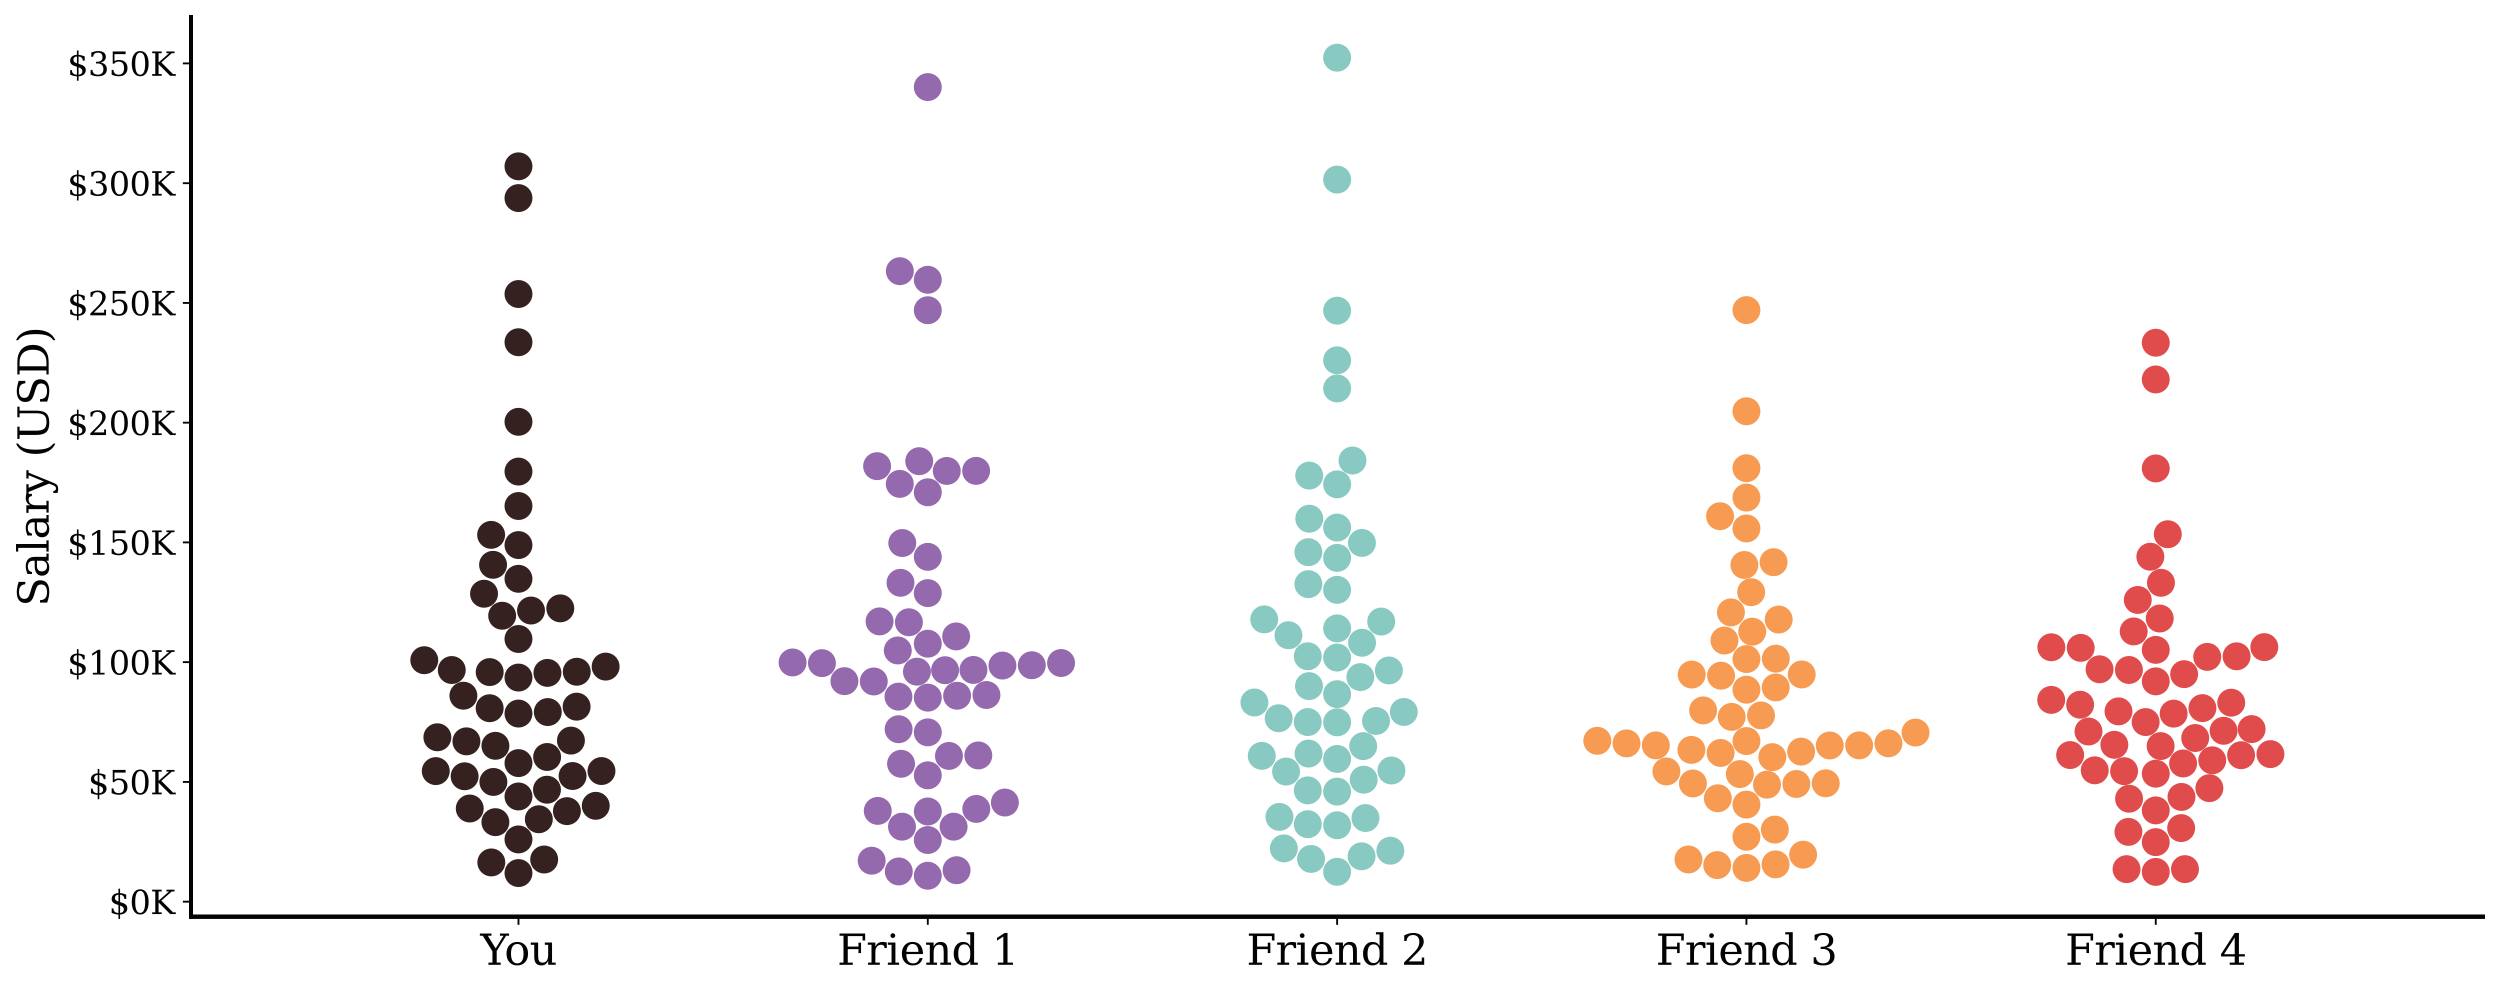 <?xml version="1.0" encoding="utf-8" standalone="no"?>
<!DOCTYPE svg PUBLIC "-//W3C//DTD SVG 1.1//EN"
  "http://www.w3.org/Graphics/SVG/1.1/DTD/svg11.dtd">
<svg xmlns:xlink="http://www.w3.org/1999/xlink" width="1072.725pt" height="424.941pt" viewBox="0 0 1072.725 424.941" xmlns="http://www.w3.org/2000/svg" version="1.1">
 <defs>
  <style type="text/css">*{stroke-linejoin: round; stroke-linecap: butt}</style>
 </defs>
 <g id="figure_1">
  <g id="patch_1">
   <path d="M 0 424.941 
L 1072.725 424.941 
L 1072.725 0 
L 0 0 
L 0 424.941 
z
" style="fill: none"/>
  </g>
  <g id="axes_1">
   <g id="patch_2">
    <path d="M 81.965 393.32 
L 1065.525 393.32 
L 1065.525 7.2 
L 81.965 7.2 
L 81.965 393.32 
z
" style="fill: none"/>
   </g>
   <g id="matplotlib.axis_1">
    <g id="xtick_1">
     <g id="line2d_1">
      <defs>
       <path id="m2a2b1cf2ca" d="M 0 0 
L 0 3.5 
" style="stroke: #030303; stroke-width: 0.8"/>
      </defs>
      <g>
       <use xlink:href="#m2a2b1cf2ca" x="222.474" y="393.32" style="fill: #030303; stroke: #030303; stroke-width: 0.8"/>
      </g>
     </g>
     <g id="text_1">
      <!-- You -->
      <g style="fill: #030303" transform="translate(206.105 413.997) scale(0.18 -0.18)">
       <defs>
        <path id="DejaVuSerif-59" d="M 1209 0 
L 1209 331 
L 1806 331 
L 1806 2009 
L 366 4331 
L -72 4331 
L -72 4666 
L 1663 4666 
L 1663 4331 
L 1119 4331 
L 2284 2444 
L 3450 4331 
L 2925 4331 
L 2925 4666 
L 4281 4666 
L 4281 4331 
L 3841 4331 
L 2438 2069 
L 2438 331 
L 3034 331 
L 3034 0 
L 1209 0 
z
" transform="scale(0.016)"/>
        <path id="DejaVuSerif-6f" d="M 1925 219 
Q 2388 219 2623 584 
Q 2859 950 2859 1663 
Q 2859 2375 2623 2739 
Q 2388 3103 1925 3103 
Q 1463 3103 1227 2739 
Q 991 2375 991 1663 
Q 991 950 1228 584 
Q 1466 219 1925 219 
z
M 1925 -91 
Q 1200 -91 759 389 
Q 319 869 319 1663 
Q 319 2456 758 2934 
Q 1197 3413 1925 3413 
Q 2653 3413 3092 2934 
Q 3531 2456 3531 1663 
Q 3531 869 3092 389 
Q 2653 -91 1925 -91 
z
" transform="scale(0.016)"/>
        <path id="DejaVuSerif-75" d="M 2266 3322 
L 3341 3322 
L 3341 331 
L 3884 331 
L 3884 0 
L 2766 0 
L 2766 588 
Q 2606 256 2353 82 
Q 2100 -91 1766 -91 
Q 1213 -91 952 223 
Q 691 538 691 1209 
L 691 2988 
L 172 2988 
L 172 3322 
L 1269 3322 
L 1269 1388 
Q 1269 781 1417 556 
Q 1566 331 1947 331 
Q 2347 331 2556 625 
Q 2766 919 2766 1478 
L 2766 2988 
L 2266 2988 
L 2266 3322 
z
" transform="scale(0.016)"/>
       </defs>
       <use xlink:href="#DejaVuSerif-59"/>
       <use xlink:href="#DejaVuSerif-6f" transform="translate(57.266 0)"/>
       <use xlink:href="#DejaVuSerif-75" transform="translate(117.471 0)"/>
      </g>
     </g>
    </g>
   </g>
   <g id="matplotlib.axis_2">
    <g id="ytick_1">
     <g id="line2d_2">
      <defs>
       <path id="mae5cdc1ee3" d="M 0 0 
L -3.5 0 
" style="stroke: #030303; stroke-width: 0.8"/>
      </defs>
      <g>
       <use xlink:href="#mae5cdc1ee3" x="81.965" y="386.892" style="fill: #030303; stroke: #030303; stroke-width: 0.8"/>
      </g>
     </g>
     <g id="text_2">
      <!-- $0K -->
      <g style="fill: #030303" transform="translate(46.692 392.211) scale(0.14 -0.14)">
       <defs>
        <path id="DejaVuSerif-24" d="M 2156 213 
Q 2509 244 2695 416 
Q 2881 588 2881 884 
Q 2881 1153 2697 1340 
Q 2513 1528 2156 1625 
L 2156 213 
z
M 1844 3709 
Q 1522 3688 1344 3523 
Q 1166 3359 1166 3084 
Q 1166 2834 1330 2668 
Q 1494 2503 1844 2400 
L 1844 3709 
z
M 550 225 
L 550 1088 
L 888 1088 
Q 900 659 1137 440 
Q 1375 222 1844 213 
L 1844 1728 
Q 1125 1928 834 2189 
Q 544 2450 544 2881 
Q 544 3381 887 3684 
Q 1231 3988 1844 4025 
L 1844 4863 
L 2156 4863 
L 2156 4025 
Q 2472 4000 2764 3923 
Q 3056 3847 3334 3719 
L 3334 2900 
L 2994 2900 
Q 2956 3263 2740 3472 
Q 2525 3681 2156 3709 
L 2156 2297 
Q 2925 2088 3233 1817 
Q 3541 1547 3541 1094 
Q 3541 575 3178 262 
Q 2816 -50 2156 -97 
L 2156 -941 
L 1844 -941 
L 1844 -97 
Q 1544 -91 1222 -11 
Q 900 69 550 225 
z
" transform="scale(0.016)"/>
        <path id="DejaVuSerif-30" d="M 2034 219 
Q 2513 219 2750 744 
Q 2988 1269 2988 2328 
Q 2988 3391 2750 3916 
Q 2513 4441 2034 4441 
Q 1556 4441 1318 3916 
Q 1081 3391 1081 2328 
Q 1081 1269 1318 744 
Q 1556 219 2034 219 
z
M 2034 -91 
Q 1275 -91 848 546 
Q 422 1184 422 2328 
Q 422 3475 848 4112 
Q 1275 4750 2034 4750 
Q 2797 4750 3222 4112 
Q 3647 3475 3647 2328 
Q 3647 1184 3222 546 
Q 2797 -91 2034 -91 
z
" transform="scale(0.016)"/>
        <path id="DejaVuSerif-4b" d="M 353 0 
L 353 331 
L 947 331 
L 947 4331 
L 353 4331 
L 353 4666 
L 2175 4666 
L 2175 4331 
L 1581 4331 
L 1581 2566 
L 3591 4331 
L 3084 4331 
L 3084 4666 
L 4634 4666 
L 4634 4331 
L 4109 4331 
L 2106 2572 
L 4347 331 
L 4878 331 
L 4878 0 
L 3794 0 
L 1581 2216 
L 1581 331 
L 2175 331 
L 2175 0 
L 353 0 
z
" transform="scale(0.016)"/>
       </defs>
       <use xlink:href="#DejaVuSerif-24"/>
       <use xlink:href="#DejaVuSerif-30" transform="translate(63.623 0)"/>
       <use xlink:href="#DejaVuSerif-4b" transform="translate(127.246 0)"/>
      </g>
     </g>
    </g>
    <g id="ytick_2">
     <g id="line2d_3">
      <g>
       <use xlink:href="#mae5cdc1ee3" x="81.965" y="335.51" style="fill: #030303; stroke: #030303; stroke-width: 0.8"/>
      </g>
     </g>
     <g id="text_3">
      <!-- $50K -->
      <g style="fill: #030303" transform="translate(37.784 340.829) scale(0.14 -0.14)">
       <defs>
        <path id="DejaVuSerif-35" d="M 3219 4666 
L 3219 4153 
L 1081 4153 
L 1081 2816 
Q 1244 2928 1461 2984 
Q 1678 3041 1947 3041 
Q 2703 3041 3140 2622 
Q 3578 2203 3578 1478 
Q 3578 738 3136 323 
Q 2694 -91 1894 -91 
Q 1572 -91 1234 -12 
Q 897 66 544 225 
L 544 1131 
L 897 1131 
Q 925 688 1179 453 
Q 1434 219 1894 219 
Q 2388 219 2653 544 
Q 2919 869 2919 1478 
Q 2919 2084 2655 2407 
Q 2391 2731 1894 2731 
Q 1613 2731 1398 2631 
Q 1184 2531 1019 2322 
L 750 2322 
L 750 4666 
L 3219 4666 
z
" transform="scale(0.016)"/>
       </defs>
       <use xlink:href="#DejaVuSerif-24"/>
       <use xlink:href="#DejaVuSerif-35" transform="translate(63.623 0)"/>
       <use xlink:href="#DejaVuSerif-30" transform="translate(127.246 0)"/>
       <use xlink:href="#DejaVuSerif-4b" transform="translate(190.869 0)"/>
      </g>
     </g>
    </g>
    <g id="ytick_3">
     <g id="line2d_4">
      <g>
       <use xlink:href="#mae5cdc1ee3" x="81.965" y="284.128" style="fill: #030303; stroke: #030303; stroke-width: 0.8"/>
      </g>
     </g>
     <g id="text_4">
      <!-- $100K -->
      <g style="fill: #030303" transform="translate(28.877 289.447) scale(0.14 -0.14)">
       <defs>
        <path id="DejaVuSerif-31" d="M 909 0 
L 909 331 
L 1722 331 
L 1722 4213 
L 781 3603 
L 781 4013 
L 1919 4750 
L 2350 4750 
L 2350 331 
L 3163 331 
L 3163 0 
L 909 0 
z
" transform="scale(0.016)"/>
       </defs>
       <use xlink:href="#DejaVuSerif-24"/>
       <use xlink:href="#DejaVuSerif-31" transform="translate(63.623 0)"/>
       <use xlink:href="#DejaVuSerif-30" transform="translate(127.246 0)"/>
       <use xlink:href="#DejaVuSerif-30" transform="translate(190.869 0)"/>
       <use xlink:href="#DejaVuSerif-4b" transform="translate(254.492 0)"/>
      </g>
     </g>
    </g>
    <g id="ytick_4">
     <g id="line2d_5">
      <g>
       <use xlink:href="#mae5cdc1ee3" x="81.965" y="232.746" style="fill: #030303; stroke: #030303; stroke-width: 0.8"/>
      </g>
     </g>
     <g id="text_5">
      <!-- $150K -->
      <g style="fill: #030303" transform="translate(28.877 238.065) scale(0.14 -0.14)">
       <use xlink:href="#DejaVuSerif-24"/>
       <use xlink:href="#DejaVuSerif-31" transform="translate(63.623 0)"/>
       <use xlink:href="#DejaVuSerif-35" transform="translate(127.246 0)"/>
       <use xlink:href="#DejaVuSerif-30" transform="translate(190.869 0)"/>
       <use xlink:href="#DejaVuSerif-4b" transform="translate(254.492 0)"/>
      </g>
     </g>
    </g>
    <g id="ytick_5">
     <g id="line2d_6">
      <g>
       <use xlink:href="#mae5cdc1ee3" x="81.965" y="181.364" style="fill: #030303; stroke: #030303; stroke-width: 0.8"/>
      </g>
     </g>
     <g id="text_6">
      <!-- $200K -->
      <g style="fill: #030303" transform="translate(28.877 186.683) scale(0.14 -0.14)">
       <defs>
        <path id="DejaVuSerif-32" d="M 819 3553 
L 469 3553 
L 469 4384 
Q 803 4563 1142 4656 
Q 1481 4750 1806 4750 
Q 2534 4750 2956 4397 
Q 3378 4044 3378 3438 
Q 3378 2753 2422 1800 
Q 2347 1728 2309 1691 
L 1131 513 
L 3078 513 
L 3078 1088 
L 3444 1088 
L 3444 0 
L 434 0 
L 434 341 
L 1850 1753 
Q 2319 2222 2519 2614 
Q 2719 3006 2719 3438 
Q 2719 3909 2473 4175 
Q 2228 4441 1797 4441 
Q 1350 4441 1106 4219 
Q 863 3997 819 3553 
z
" transform="scale(0.016)"/>
       </defs>
       <use xlink:href="#DejaVuSerif-24"/>
       <use xlink:href="#DejaVuSerif-32" transform="translate(63.623 0)"/>
       <use xlink:href="#DejaVuSerif-30" transform="translate(127.246 0)"/>
       <use xlink:href="#DejaVuSerif-30" transform="translate(190.869 0)"/>
       <use xlink:href="#DejaVuSerif-4b" transform="translate(254.492 0)"/>
      </g>
     </g>
    </g>
    <g id="ytick_6">
     <g id="line2d_7">
      <g>
       <use xlink:href="#mae5cdc1ee3" x="81.965" y="129.982" style="fill: #030303; stroke: #030303; stroke-width: 0.8"/>
      </g>
     </g>
     <g id="text_7">
      <!-- $250K -->
      <g style="fill: #030303" transform="translate(28.877 135.3) scale(0.14 -0.14)">
       <use xlink:href="#DejaVuSerif-24"/>
       <use xlink:href="#DejaVuSerif-32" transform="translate(63.623 0)"/>
       <use xlink:href="#DejaVuSerif-35" transform="translate(127.246 0)"/>
       <use xlink:href="#DejaVuSerif-30" transform="translate(190.869 0)"/>
       <use xlink:href="#DejaVuSerif-4b" transform="translate(254.492 0)"/>
      </g>
     </g>
    </g>
    <g id="ytick_7">
     <g id="line2d_8">
      <g>
       <use xlink:href="#mae5cdc1ee3" x="81.965" y="78.599" style="fill: #030303; stroke: #030303; stroke-width: 0.8"/>
      </g>
     </g>
     <g id="text_8">
      <!-- $300K -->
      <g style="fill: #030303" transform="translate(28.877 83.918) scale(0.14 -0.14)">
       <defs>
        <path id="DejaVuSerif-33" d="M 622 4469 
Q 988 4606 1323 4678 
Q 1659 4750 1953 4750 
Q 2638 4750 3022 4454 
Q 3406 4159 3406 3634 
Q 3406 3213 3140 2930 
Q 2875 2647 2388 2547 
Q 2963 2466 3280 2130 
Q 3597 1794 3597 1259 
Q 3597 606 3158 257 
Q 2719 -91 1894 -91 
Q 1528 -91 1179 -12 
Q 831 66 488 225 
L 488 1131 
L 838 1131 
Q 869 681 1141 450 
Q 1413 219 1906 219 
Q 2384 219 2661 495 
Q 2938 772 2938 1253 
Q 2938 1803 2653 2086 
Q 2369 2369 1819 2369 
L 1522 2369 
L 1522 2688 
L 1678 2688 
Q 2225 2688 2498 2914 
Q 2772 3141 2772 3597 
Q 2772 4006 2547 4223 
Q 2322 4441 1900 4441 
Q 1478 4441 1245 4241 
Q 1013 4041 972 3647 
L 622 3647 
L 622 4469 
z
" transform="scale(0.016)"/>
       </defs>
       <use xlink:href="#DejaVuSerif-24"/>
       <use xlink:href="#DejaVuSerif-33" transform="translate(63.623 0)"/>
       <use xlink:href="#DejaVuSerif-30" transform="translate(127.246 0)"/>
       <use xlink:href="#DejaVuSerif-30" transform="translate(190.869 0)"/>
       <use xlink:href="#DejaVuSerif-4b" transform="translate(254.492 0)"/>
      </g>
     </g>
    </g>
    <g id="ytick_8">
     <g id="line2d_9">
      <g>
       <use xlink:href="#mae5cdc1ee3" x="81.965" y="27.217" style="fill: #030303; stroke: #030303; stroke-width: 0.8"/>
      </g>
     </g>
     <g id="text_9">
      <!-- $350K -->
      <g style="fill: #030303" transform="translate(28.877 32.536) scale(0.14 -0.14)">
       <use xlink:href="#DejaVuSerif-24"/>
       <use xlink:href="#DejaVuSerif-33" transform="translate(63.623 0)"/>
       <use xlink:href="#DejaVuSerif-35" transform="translate(127.246 0)"/>
       <use xlink:href="#DejaVuSerif-30" transform="translate(190.869 0)"/>
       <use xlink:href="#DejaVuSerif-4b" transform="translate(254.492 0)"/>
      </g>
     </g>
    </g>
    <g id="text_10">
     <!-- Salary (USD) -->
     <g style="fill: #030303" transform="translate(20.877 260.272) rotate(-90) scale(0.18 -0.18)">
      <defs>
       <path id="DejaVuSerif-53" d="M 594 225 
L 594 1288 
L 953 1284 
Q 969 753 1261 498 
Q 1553 244 2150 244 
Q 2706 244 2998 464 
Q 3291 684 3291 1106 
Q 3291 1444 3114 1625 
Q 2938 1806 2369 1978 
L 1753 2163 
Q 1084 2366 811 2669 
Q 538 2972 538 3500 
Q 538 4094 959 4422 
Q 1381 4750 2144 4750 
Q 2469 4750 2856 4679 
Q 3244 4609 3681 4475 
L 3681 3481 
L 3328 3481 
Q 3275 3975 2998 4195 
Q 2722 4416 2156 4416 
Q 1663 4416 1405 4214 
Q 1147 4013 1147 3628 
Q 1147 3294 1340 3103 
Q 1534 2913 2163 2725 
L 2741 2553 
Q 3375 2363 3645 2067 
Q 3916 1772 3916 1275 
Q 3916 597 3481 253 
Q 3047 -91 2188 -91 
Q 1803 -91 1404 -12 
Q 1006 66 594 225 
z
" transform="scale(0.016)"/>
       <path id="DejaVuSerif-61" d="M 2547 1044 
L 2547 1747 
L 1806 1747 
Q 1378 1747 1168 1562 
Q 959 1378 959 997 
Q 959 650 1171 447 
Q 1384 244 1747 244 
Q 2106 244 2326 466 
Q 2547 688 2547 1044 
z
M 3122 2075 
L 3122 331 
L 3634 331 
L 3634 0 
L 2547 0 
L 2547 359 
Q 2356 128 2106 18 
Q 1856 -91 1522 -91 
Q 969 -91 644 203 
Q 319 497 319 997 
Q 319 1513 691 1797 
Q 1063 2081 1741 2081 
L 2547 2081 
L 2547 2309 
Q 2547 2688 2317 2895 
Q 2088 3103 1672 3103 
Q 1328 3103 1125 2947 
Q 922 2791 872 2484 
L 575 2484 
L 575 3156 
Q 875 3284 1158 3348 
Q 1441 3413 1709 3413 
Q 2400 3413 2761 3070 
Q 3122 2728 3122 2075 
z
" transform="scale(0.016)"/>
       <path id="DejaVuSerif-6c" d="M 1313 331 
L 1856 331 
L 1856 0 
L 184 0 
L 184 331 
L 738 331 
L 738 4531 
L 184 4531 
L 184 4863 
L 1313 4863 
L 1313 331 
z
" transform="scale(0.016)"/>
       <path id="DejaVuSerif-72" d="M 3059 3328 
L 3059 2497 
L 2728 2497 
Q 2713 2744 2591 2866 
Q 2469 2988 2234 2988 
Q 1809 2988 1582 2694 
Q 1356 2400 1356 1850 
L 1356 331 
L 2022 331 
L 2022 0 
L 263 0 
L 263 331 
L 781 331 
L 781 2994 
L 231 2994 
L 231 3322 
L 1356 3322 
L 1356 2731 
Q 1525 3078 1790 3245 
Q 2056 3413 2438 3413 
Q 2578 3413 2733 3391 
Q 2888 3369 3059 3328 
z
" transform="scale(0.016)"/>
       <path id="DejaVuSerif-79" d="M 1381 -609 
L 1600 -56 
L 359 2988 
L -19 2988 
L -19 3322 
L 1509 3322 
L 1509 2988 
L 978 2988 
L 1913 703 
L 2847 2988 
L 2350 2988 
L 2350 3322 
L 3597 3322 
L 3597 2988 
L 3225 2988 
L 1703 -750 
Q 1547 -1138 1356 -1280 
Q 1166 -1422 819 -1422 
Q 672 -1422 517 -1397 
Q 363 -1372 206 -1325 
L 206 -691 
L 500 -691 
Q 519 -903 608 -995 
Q 697 -1088 884 -1088 
Q 1056 -1088 1161 -992 
Q 1266 -897 1381 -609 
z
" transform="scale(0.016)"/>
       <path id="DejaVuSerif-20" transform="scale(0.016)"/>
       <path id="DejaVuSerif-28" d="M 2041 -997 
Q 1281 -656 893 83 
Q 506 822 506 1931 
Q 506 3044 893 3783 
Q 1281 4522 2041 4863 
L 2041 4556 
Q 1559 4225 1350 3623 
Q 1141 3022 1141 1931 
Q 1141 844 1350 242 
Q 1559 -359 2041 -691 
L 2041 -997 
z
" transform="scale(0.016)"/>
       <path id="DejaVuSerif-55" d="M 897 4331 
L 300 4331 
L 300 4666 
L 2125 4666 
L 2125 4331 
L 1528 4331 
L 1528 1919 
Q 1528 1025 1820 672 
Q 2113 319 2828 319 
Q 3544 319 3836 672 
Q 4128 1025 4128 1919 
L 4128 4331 
L 3531 4331 
L 3531 4666 
L 5106 4666 
L 5106 4331 
L 4513 4331 
L 4513 1856 
Q 4513 791 4103 350 
Q 3694 -91 2713 -91 
Q 1731 -91 1314 353 
Q 897 797 897 1856 
L 897 4331 
z
" transform="scale(0.016)"/>
       <path id="DejaVuSerif-44" d="M 1581 331 
L 2163 331 
Q 3072 331 3558 850 
Q 4044 1369 4044 2338 
Q 4044 3306 3559 3818 
Q 3075 4331 2163 4331 
L 1581 4331 
L 1581 331 
z
M 353 0 
L 353 331 
L 947 331 
L 947 4331 
L 353 4331 
L 353 4666 
L 2209 4666 
Q 3416 4666 4089 4050 
Q 4763 3434 4763 2338 
Q 4763 1238 4088 619 
Q 3413 0 2209 0 
L 353 0 
z
" transform="scale(0.016)"/>
       <path id="DejaVuSerif-29" d="M 453 -997 
L 453 -691 
Q 934 -359 1145 242 
Q 1356 844 1356 1931 
Q 1356 3022 1145 3623 
Q 934 4225 453 4556 
L 453 4863 
Q 1216 4522 1603 3783 
Q 1991 3044 1991 1931 
Q 1991 822 1603 83 
Q 1216 -656 453 -997 
z
" transform="scale(0.016)"/>
      </defs>
      <use xlink:href="#DejaVuSerif-53"/>
      <use xlink:href="#DejaVuSerif-61" transform="translate(68.506 0)"/>
      <use xlink:href="#DejaVuSerif-6c" transform="translate(128.125 0)"/>
      <use xlink:href="#DejaVuSerif-61" transform="translate(160.107 0)"/>
      <use xlink:href="#DejaVuSerif-72" transform="translate(219.727 0)"/>
      <use xlink:href="#DejaVuSerif-79" transform="translate(267.529 0)"/>
      <use xlink:href="#DejaVuSerif-20" transform="translate(324.023 0)"/>
      <use xlink:href="#DejaVuSerif-28" transform="translate(355.811 0)"/>
      <use xlink:href="#DejaVuSerif-55" transform="translate(394.824 0)"/>
      <use xlink:href="#DejaVuSerif-53" transform="translate(479.102 0)"/>
      <use xlink:href="#DejaVuSerif-44" transform="translate(547.607 0)"/>
      <use xlink:href="#DejaVuSerif-29" transform="translate(627.783 0)"/>
     </g>
    </g>
   </g>
   <g id="patch_3">
    <path d="M 81.965 393.32 
L 81.965 7.2 
" style="fill: none; stroke: #030303; stroke-width: 1.5; stroke-linejoin: miter; stroke-linecap: square"/>
   </g>
   <g id="patch_4">
    <path d="M 81.965 393.32 
L 1065.525 393.32 
" style="fill: none; stroke: #030303; stroke-width: 1.5; stroke-linejoin: miter; stroke-linecap: square"/>
   </g>
   <g id="PathCollection_1">
    <defs>
     <path id="m410d14168e" d="M 0 6 
C 1.591 6 3.117 5.368 4.243 4.243 
C 5.368 3.117 6 1.591 6 0 
C 6 -1.591 5.368 -3.117 4.243 -4.243 
C 3.117 -5.368 1.591 -6 0 -6 
C -1.591 -6 -3.117 -5.368 -4.243 -4.243 
C -5.368 -3.117 -6 -1.591 -6 0 
C -6 1.591 -5.368 3.117 -4.243 4.243 
C -3.117 5.368 -1.591 6 0 6 
z
"/>
    </defs>
    <g clip-path="url(#p9865260c7f)">
     <use xlink:href="#m410d14168e" x="222.474" y="180.997" style="fill: #362121"/>
     <use xlink:href="#m410d14168e" x="198.838" y="298.52" style="fill: #362121"/>
     <use xlink:href="#m410d14168e" x="222.474" y="233.88" style="fill: #362121"/>
     <use xlink:href="#m410d14168e" x="207.696" y="254.765" style="fill: #362121"/>
     <use xlink:href="#m410d14168e" x="222.474" y="202.348" style="fill: #362121"/>
     <use xlink:href="#m410d14168e" x="244.978" y="317.782" style="fill: #362121"/>
     <use xlink:href="#m410d14168e" x="215.47" y="264.209" style="fill: #362121"/>
     <use xlink:href="#m410d14168e" x="187.67" y="316.36" style="fill: #362121"/>
     <use xlink:href="#m410d14168e" x="259.871" y="286.029" style="fill: #362121"/>
     <use xlink:href="#m410d14168e" x="201.562" y="346.929" style="fill: #362121"/>
     <use xlink:href="#m410d14168e" x="222.474" y="126.162" style="fill: #362121"/>
     <use xlink:href="#m410d14168e" x="245.686" y="332.981" style="fill: #362121"/>
     <use xlink:href="#m410d14168e" x="210.105" y="303.892" style="fill: #362121"/>
     <use xlink:href="#m410d14168e" x="193.844" y="287.503" style="fill: #362121"/>
     <use xlink:href="#m410d14168e" x="235.055" y="305.537" style="fill: #362121"/>
     <use xlink:href="#m410d14168e" x="199.367" y="333.095" style="fill: #362121"/>
     <use xlink:href="#m410d14168e" x="211.567" y="242.354" style="fill: #362121"/>
     <use xlink:href="#m410d14168e" x="222.474" y="248.363" style="fill: #362121"/>
     <use xlink:href="#m410d14168e" x="210.741" y="229.504" style="fill: #362121"/>
     <use xlink:href="#m410d14168e" x="222.474" y="306.18" style="fill: #362121"/>
     <use xlink:href="#m410d14168e" x="222.474" y="274.185" style="fill: #362121"/>
     <use xlink:href="#m410d14168e" x="234.7" y="338.857" style="fill: #362121"/>
     <use xlink:href="#m410d14168e" x="210.818" y="370.062" style="fill: #362121"/>
     <use xlink:href="#m410d14168e" x="222.474" y="84.994" style="fill: #362121"/>
     <use xlink:href="#m410d14168e" x="243.259" y="348.05" style="fill: #362121"/>
     <use xlink:href="#m410d14168e" x="222.474" y="341.758" style="fill: #362121"/>
     <use xlink:href="#m410d14168e" x="182.047" y="283.287" style="fill: #362121"/>
     <use xlink:href="#m410d14168e" x="222.474" y="146.851" style="fill: #362121"/>
     <use xlink:href="#m410d14168e" x="240.411" y="261.04" style="fill: #362121"/>
     <use xlink:href="#m410d14168e" x="210.118" y="288.381" style="fill: #362121"/>
     <use xlink:href="#m410d14168e" x="212.574" y="320.022" style="fill: #362121"/>
     <use xlink:href="#m410d14168e" x="231.201" y="351.534" style="fill: #362121"/>
     <use xlink:href="#m410d14168e" x="222.474" y="290.734" style="fill: #362121"/>
     <use xlink:href="#m410d14168e" x="186.984" y="330.873" style="fill: #362121"/>
     <use xlink:href="#m410d14168e" x="222.474" y="327.445" style="fill: #362121"/>
     <use xlink:href="#m410d14168e" x="255.628" y="345.765" style="fill: #362121"/>
     <use xlink:href="#m410d14168e" x="222.474" y="360.189" style="fill: #362121"/>
     <use xlink:href="#m410d14168e" x="234.767" y="324.812" style="fill: #362121"/>
     <use xlink:href="#m410d14168e" x="200.136" y="318.106" style="fill: #362121"/>
     <use xlink:href="#m410d14168e" x="233.497" y="368.808" style="fill: #362121"/>
     <use xlink:href="#m410d14168e" x="222.474" y="71.372" style="fill: #362121"/>
     <use xlink:href="#m410d14168e" x="222.474" y="374.62" style="fill: #362121"/>
     <use xlink:href="#m410d14168e" x="211.705" y="335.528" style="fill: #362121"/>
     <use xlink:href="#m410d14168e" x="212.566" y="352.775" style="fill: #362121"/>
     <use xlink:href="#m410d14168e" x="234.897" y="288.732" style="fill: #362121"/>
     <use xlink:href="#m410d14168e" x="222.474" y="217.12" style="fill: #362121"/>
     <use xlink:href="#m410d14168e" x="258.085" y="330.846" style="fill: #362121"/>
     <use xlink:href="#m410d14168e" x="227.849" y="261.975" style="fill: #362121"/>
     <use xlink:href="#m410d14168e" x="247.419" y="303.223" style="fill: #362121"/>
     <use xlink:href="#m410d14168e" x="247.486" y="288.239" style="fill: #362121"/>
    </g>
   </g>
  </g>
  <g id="axes_2">
   <g id="matplotlib.axis_3">
    <g id="xtick_2">
     <g id="line2d_10">
      <g>
       <use xlink:href="#m2a2b1cf2ca" x="398.109" y="393.32" style="fill: #030303; stroke: #030303; stroke-width: 0.8"/>
      </g>
     </g>
     <g id="text_11">
      <!-- Friend 1 -->
      <g style="fill: #030303" transform="translate(359.212 413.997) scale(0.18 -0.18)">
       <defs>
        <path id="DejaVuSerif-46" d="M 353 0 
L 353 331 
L 947 331 
L 947 4331 
L 353 4331 
L 353 4666 
L 4172 4666 
L 4172 3628 
L 3788 3628 
L 3788 4281 
L 1581 4281 
L 1581 2719 
L 3175 2719 
L 3175 3303 
L 3559 3303 
L 3559 1753 
L 3175 1753 
L 3175 2338 
L 1581 2338 
L 1581 331 
L 2328 331 
L 2328 0 
L 353 0 
z
" transform="scale(0.016)"/>
        <path id="DejaVuSerif-69" d="M 622 4353 
Q 622 4497 726 4603 
Q 831 4709 978 4709 
Q 1122 4709 1226 4603 
Q 1331 4497 1331 4353 
Q 1331 4206 1228 4103 
Q 1125 4000 978 4000 
Q 831 4000 726 4103 
Q 622 4206 622 4353 
z
M 1356 331 
L 1900 331 
L 1900 0 
L 231 0 
L 231 331 
L 781 331 
L 781 2988 
L 231 2988 
L 231 3322 
L 1356 3322 
L 1356 331 
z
" transform="scale(0.016)"/>
        <path id="DejaVuSerif-65" d="M 3469 1600 
L 991 1600 
L 991 1575 
Q 991 903 1244 561 
Q 1497 219 1991 219 
Q 2369 219 2611 417 
Q 2853 616 2950 1006 
L 3413 1006 
Q 3275 459 2904 184 
Q 2534 -91 1931 -91 
Q 1203 -91 761 389 
Q 319 869 319 1663 
Q 319 2450 753 2931 
Q 1188 3413 1894 3413 
Q 2647 3413 3050 2948 
Q 3453 2484 3469 1600 
z
M 2791 1931 
Q 2772 2513 2545 2808 
Q 2319 3103 1894 3103 
Q 1497 3103 1269 2806 
Q 1041 2509 991 1931 
L 2791 1931 
z
" transform="scale(0.016)"/>
        <path id="DejaVuSerif-6e" d="M 263 0 
L 263 331 
L 781 331 
L 781 2988 
L 231 2988 
L 231 3322 
L 1356 3322 
L 1356 2731 
Q 1516 3069 1770 3241 
Q 2025 3413 2363 3413 
Q 2913 3413 3172 3097 
Q 3431 2781 3431 2113 
L 3431 331 
L 3944 331 
L 3944 0 
L 2356 0 
L 2356 331 
L 2853 331 
L 2853 1931 
Q 2853 2541 2703 2767 
Q 2553 2994 2175 2994 
Q 1775 2994 1565 2701 
Q 1356 2409 1356 1850 
L 1356 331 
L 1856 331 
L 1856 0 
L 263 0 
z
" transform="scale(0.016)"/>
        <path id="DejaVuSerif-64" d="M 3359 331 
L 3909 331 
L 3909 0 
L 2784 0 
L 2784 519 
Q 2616 206 2355 57 
Q 2094 -91 1709 -91 
Q 1097 -91 708 395 
Q 319 881 319 1663 
Q 319 2444 706 2928 
Q 1094 3413 1709 3413 
Q 2094 3413 2355 3264 
Q 2616 3116 2784 2803 
L 2784 4531 
L 2241 4531 
L 2241 4863 
L 3359 4863 
L 3359 331 
z
M 2784 1497 
L 2784 1825 
Q 2784 2422 2554 2737 
Q 2325 3053 1888 3053 
Q 1444 3053 1217 2703 
Q 991 2353 991 1663 
Q 991 975 1217 622 
Q 1444 269 1888 269 
Q 2325 269 2554 583 
Q 2784 897 2784 1497 
z
" transform="scale(0.016)"/>
       </defs>
       <use xlink:href="#DejaVuSerif-46"/>
       <use xlink:href="#DejaVuSerif-72" transform="translate(69.385 0)"/>
       <use xlink:href="#DejaVuSerif-69" transform="translate(117.188 0)"/>
       <use xlink:href="#DejaVuSerif-65" transform="translate(149.17 0)"/>
       <use xlink:href="#DejaVuSerif-6e" transform="translate(208.35 0)"/>
       <use xlink:href="#DejaVuSerif-64" transform="translate(272.754 0)"/>
       <use xlink:href="#DejaVuSerif-20" transform="translate(336.768 0)"/>
       <use xlink:href="#DejaVuSerif-31" transform="translate(368.555 0)"/>
      </g>
     </g>
    </g>
   </g>
   <g id="patch_5">
    <path d="M 81.965 393.32 
L 81.965 7.2 
" style="fill: none; stroke: #030303; stroke-width: 1.5; stroke-linejoin: miter; stroke-linecap: square"/>
   </g>
   <g id="patch_6">
    <path d="M 81.965 393.32 
L 1065.525 393.32 
" style="fill: none; stroke: #030303; stroke-width: 1.5; stroke-linejoin: miter; stroke-linecap: square"/>
   </g>
   <g id="PathCollection_2">
    <defs>
     <path id="mfd6617b4ed" d="M 0 6 
C 1.591 6 3.117 5.368 4.243 4.243 
C 5.368 3.117 6 1.591 6 0 
C 6 -1.591 5.368 -3.117 4.243 -4.243 
C 3.117 -5.368 1.591 -6 0 -6 
C -1.591 -6 -3.117 -5.368 -4.243 -4.243 
C -5.368 -3.117 -6 -1.591 -6 0 
C -6 1.591 -5.368 3.117 -4.243 4.243 
C -3.117 5.368 -1.591 6 0 6 
z
"/>
    </defs>
    <g clip-path="url(#p9865260c7f)">
     <use xlink:href="#mfd6617b4ed" x="362.33" y="292.275" style="fill: #9469ad"/>
     <use xlink:href="#mfd6617b4ed" x="418.915" y="347.097" style="fill: #9469ad"/>
     <use xlink:href="#mfd6617b4ed" x="455.293" y="284.488" style="fill: #9469ad"/>
     <use xlink:href="#mfd6617b4ed" x="386.629" y="327.738" style="fill: #9469ad"/>
     <use xlink:href="#mfd6617b4ed" x="386.091" y="207.63" style="fill: #9469ad"/>
     <use xlink:href="#mfd6617b4ed" x="431.182" y="344.356" style="fill: #9469ad"/>
     <use xlink:href="#mfd6617b4ed" x="394.433" y="197.891" style="fill: #9469ad"/>
     <use xlink:href="#mfd6617b4ed" x="398.109" y="360.444" style="fill: #9469ad"/>
     <use xlink:href="#mfd6617b4ed" x="386.396" y="250.075" style="fill: #9469ad"/>
     <use xlink:href="#mfd6617b4ed" x="398.109" y="37.362" style="fill: #9469ad"/>
     <use xlink:href="#mfd6617b4ed" x="398.109" y="299.354" style="fill: #9469ad"/>
     <use xlink:href="#mfd6617b4ed" x="398.109" y="276.195" style="fill: #9469ad"/>
     <use xlink:href="#mfd6617b4ed" x="417.69" y="287.461" style="fill: #9469ad"/>
     <use xlink:href="#mfd6617b4ed" x="385.228" y="279.109" style="fill: #9469ad"/>
     <use xlink:href="#mfd6617b4ed" x="398.109" y="120.05" style="fill: #9469ad"/>
     <use xlink:href="#mfd6617b4ed" x="374.93" y="292.411" style="fill: #9469ad"/>
     <use xlink:href="#mfd6617b4ed" x="442.733" y="285.445" style="fill: #9469ad"/>
     <use xlink:href="#mfd6617b4ed" x="419.786" y="324.149" style="fill: #9469ad"/>
     <use xlink:href="#mfd6617b4ed" x="410.68" y="298.538" style="fill: #9469ad"/>
     <use xlink:href="#mfd6617b4ed" x="407.188" y="324.363" style="fill: #9469ad"/>
     <use xlink:href="#mfd6617b4ed" x="430.134" y="285.58" style="fill: #9469ad"/>
     <use xlink:href="#mfd6617b4ed" x="386.12" y="116.359" style="fill: #9469ad"/>
     <use xlink:href="#mfd6617b4ed" x="374.024" y="369.32" style="fill: #9469ad"/>
     <use xlink:href="#mfd6617b4ed" x="352.69" y="284.548" style="fill: #9469ad"/>
     <use xlink:href="#mfd6617b4ed" x="385.659" y="373.927" style="fill: #9469ad"/>
     <use xlink:href="#mfd6617b4ed" x="398.109" y="211.233" style="fill: #9469ad"/>
     <use xlink:href="#mfd6617b4ed" x="398.109" y="314.247" style="fill: #9469ad"/>
     <use xlink:href="#mfd6617b4ed" x="393.446" y="288.206" style="fill: #9469ad"/>
     <use xlink:href="#mfd6617b4ed" x="385.518" y="298.916" style="fill: #9469ad"/>
     <use xlink:href="#mfd6617b4ed" x="340.094" y="284.249" style="fill: #9469ad"/>
     <use xlink:href="#mfd6617b4ed" x="406.245" y="202.07" style="fill: #9469ad"/>
     <use xlink:href="#mfd6617b4ed" x="385.589" y="312.902" style="fill: #9469ad"/>
     <use xlink:href="#mfd6617b4ed" x="398.109" y="375.769" style="fill: #9469ad"/>
     <use xlink:href="#mfd6617b4ed" x="387.035" y="354.72" style="fill: #9469ad"/>
     <use xlink:href="#mfd6617b4ed" x="390.006" y="267.005" style="fill: #9469ad"/>
     <use xlink:href="#mfd6617b4ed" x="376.636" y="347.945" style="fill: #9469ad"/>
     <use xlink:href="#mfd6617b4ed" x="377.412" y="266.632" style="fill: #9469ad"/>
     <use xlink:href="#mfd6617b4ed" x="387.152" y="233.005" style="fill: #9469ad"/>
     <use xlink:href="#mfd6617b4ed" x="398.109" y="238.929" style="fill: #9469ad"/>
     <use xlink:href="#mfd6617b4ed" x="376.346" y="200.023" style="fill: #9469ad"/>
     <use xlink:href="#mfd6617b4ed" x="409.182" y="354.717" style="fill: #9469ad"/>
     <use xlink:href="#mfd6617b4ed" x="410.462" y="373.401" style="fill: #9469ad"/>
     <use xlink:href="#mfd6617b4ed" x="398.109" y="133.117" style="fill: #9469ad"/>
     <use xlink:href="#mfd6617b4ed" x="398.109" y="254.496" style="fill: #9469ad"/>
     <use xlink:href="#mfd6617b4ed" x="405.522" y="287.589" style="fill: #9469ad"/>
     <use xlink:href="#mfd6617b4ed" x="398.109" y="348.193" style="fill: #9469ad"/>
     <use xlink:href="#mfd6617b4ed" x="398.109" y="332.684" style="fill: #9469ad"/>
     <use xlink:href="#mfd6617b4ed" x="423.276" y="298.217" style="fill: #9469ad"/>
     <use xlink:href="#mfd6617b4ed" x="410.278" y="273.082" style="fill: #9469ad"/>
     <use xlink:href="#mfd6617b4ed" x="418.845" y="202.039" style="fill: #9469ad"/>
    </g>
   </g>
  </g>
  <g id="axes_3">
   <g id="matplotlib.axis_4">
    <g id="xtick_3">
     <g id="line2d_11">
      <g>
       <use xlink:href="#m2a2b1cf2ca" x="573.745" y="393.32" style="fill: #030303; stroke: #030303; stroke-width: 0.8"/>
      </g>
     </g>
     <g id="text_12">
      <!-- Friend 2 -->
      <g style="fill: #030303" transform="translate(534.848 413.997) scale(0.18 -0.18)">
       <use xlink:href="#DejaVuSerif-46"/>
       <use xlink:href="#DejaVuSerif-72" transform="translate(69.385 0)"/>
       <use xlink:href="#DejaVuSerif-69" transform="translate(117.188 0)"/>
       <use xlink:href="#DejaVuSerif-65" transform="translate(149.17 0)"/>
       <use xlink:href="#DejaVuSerif-6e" transform="translate(208.35 0)"/>
       <use xlink:href="#DejaVuSerif-64" transform="translate(272.754 0)"/>
       <use xlink:href="#DejaVuSerif-20" transform="translate(336.768 0)"/>
       <use xlink:href="#DejaVuSerif-32" transform="translate(368.555 0)"/>
      </g>
     </g>
    </g>
   </g>
   <g id="patch_7">
    <path d="M 81.965 393.32 
L 81.965 7.2 
" style="fill: none; stroke: #030303; stroke-width: 1.5; stroke-linejoin: miter; stroke-linecap: square"/>
   </g>
   <g id="patch_8">
    <path d="M 81.965 393.32 
L 1065.525 393.32 
" style="fill: none; stroke: #030303; stroke-width: 1.5; stroke-linejoin: miter; stroke-linecap: square"/>
   </g>
   <g id="PathCollection_3">
    <defs>
     <path id="m7c0d90a8e1" d="M 0 6 
C 1.591 6 3.117 5.368 4.243 4.243 
C 5.368 3.117 6 1.591 6 0 
C 6 -1.591 5.368 -3.117 4.243 -4.243 
C 3.117 -5.368 1.591 -6 0 -6 
C -1.591 -6 -3.117 -5.368 -4.243 -4.243 
C -5.368 -3.117 -6 -1.591 -6 0 
C -6 1.591 -5.368 3.117 -4.243 4.243 
C -3.117 5.368 -1.591 6 0 6 
z
"/>
    </defs>
    <g clip-path="url(#p9865260c7f)">
     <use xlink:href="#m7c0d90a8e1" x="573.745" y="24.751" style="fill: #88c9c1"/>
     <use xlink:href="#m7c0d90a8e1" x="602.362" y="305.495" style="fill: #88c9c1"/>
     <use xlink:href="#m7c0d90a8e1" x="538.252" y="301.431" style="fill: #88c9c1"/>
     <use xlink:href="#m7c0d90a8e1" x="561.154" y="353.655" style="fill: #88c9c1"/>
     <use xlink:href="#m7c0d90a8e1" x="551.84" y="331.068" style="fill: #88c9c1"/>
     <use xlink:href="#m7c0d90a8e1" x="583.717" y="290.529" style="fill: #88c9c1"/>
     <use xlink:href="#m7c0d90a8e1" x="562.554" y="368.563" style="fill: #88c9c1"/>
     <use xlink:href="#m7c0d90a8e1" x="573.745" y="297.865" style="fill: #88c9c1"/>
     <use xlink:href="#m7c0d90a8e1" x="541.414" y="324.329" style="fill: #88c9c1"/>
     <use xlink:href="#m7c0d90a8e1" x="573.745" y="239.382" style="fill: #88c9c1"/>
     <use xlink:href="#m7c0d90a8e1" x="597.047" y="330.614" style="fill: #88c9c1"/>
     <use xlink:href="#m7c0d90a8e1" x="573.745" y="226.366" style="fill: #88c9c1"/>
     <use xlink:href="#m7c0d90a8e1" x="590.432" y="309.356" style="fill: #88c9c1"/>
     <use xlink:href="#m7c0d90a8e1" x="573.745" y="354.119" style="fill: #88c9c1"/>
     <use xlink:href="#m7c0d90a8e1" x="542.469" y="265.783" style="fill: #88c9c1"/>
     <use xlink:href="#m7c0d90a8e1" x="585.914" y="351.007" style="fill: #88c9c1"/>
     <use xlink:href="#m7c0d90a8e1" x="561.41" y="236.933" style="fill: #88c9c1"/>
     <use xlink:href="#m7c0d90a8e1" x="548.663" y="308.19" style="fill: #88c9c1"/>
     <use xlink:href="#m7c0d90a8e1" x="573.745" y="207.824" style="fill: #88c9c1"/>
     <use xlink:href="#m7c0d90a8e1" x="573.745" y="282.149" style="fill: #88c9c1"/>
     <use xlink:href="#m7c0d90a8e1" x="584.44" y="275.804" style="fill: #88c9c1"/>
     <use xlink:href="#m7c0d90a8e1" x="561.146" y="309.827" style="fill: #88c9c1"/>
     <use xlink:href="#m7c0d90a8e1" x="548.991" y="350.523" style="fill: #88c9c1"/>
     <use xlink:href="#m7c0d90a8e1" x="573.745" y="166.683" style="fill: #88c9c1"/>
     <use xlink:href="#m7c0d90a8e1" x="580.342" y="197.6" style="fill: #88c9c1"/>
     <use xlink:href="#m7c0d90a8e1" x="573.745" y="154.607" style="fill: #88c9c1"/>
     <use xlink:href="#m7c0d90a8e1" x="584.397" y="232.973" style="fill: #88c9c1"/>
     <use xlink:href="#m7c0d90a8e1" x="584.943" y="320.157" style="fill: #88c9c1"/>
     <use xlink:href="#m7c0d90a8e1" x="561.793" y="222.567" style="fill: #88c9c1"/>
     <use xlink:href="#m7c0d90a8e1" x="552.861" y="272.568" style="fill: #88c9c1"/>
     <use xlink:href="#m7c0d90a8e1" x="561.68" y="294.404" style="fill: #88c9c1"/>
     <use xlink:href="#m7c0d90a8e1" x="573.745" y="253.099" style="fill: #88c9c1"/>
     <use xlink:href="#m7c0d90a8e1" x="595.959" y="287.688" style="fill: #88c9c1"/>
     <use xlink:href="#m7c0d90a8e1" x="596.585" y="365.034" style="fill: #88c9c1"/>
     <use xlink:href="#m7c0d90a8e1" x="573.745" y="339.664" style="fill: #88c9c1"/>
     <use xlink:href="#m7c0d90a8e1" x="561.157" y="339.147" style="fill: #88c9c1"/>
     <use xlink:href="#m7c0d90a8e1" x="573.745" y="309.949" style="fill: #88c9c1"/>
     <use xlink:href="#m7c0d90a8e1" x="561.776" y="204.074" style="fill: #88c9c1"/>
     <use xlink:href="#m7c0d90a8e1" x="573.745" y="133.31" style="fill: #88c9c1"/>
     <use xlink:href="#m7c0d90a8e1" x="584.24" y="367.436" style="fill: #88c9c1"/>
     <use xlink:href="#m7c0d90a8e1" x="573.745" y="325.658" style="fill: #88c9c1"/>
     <use xlink:href="#m7c0d90a8e1" x="592.656" y="266.706" style="fill: #88c9c1"/>
     <use xlink:href="#m7c0d90a8e1" x="573.745" y="269.64" style="fill: #88c9c1"/>
     <use xlink:href="#m7c0d90a8e1" x="585.144" y="334.551" style="fill: #88c9c1"/>
     <use xlink:href="#m7c0d90a8e1" x="550.884" y="364.039" style="fill: #88c9c1"/>
     <use xlink:href="#m7c0d90a8e1" x="561.409" y="250.657" style="fill: #88c9c1"/>
     <use xlink:href="#m7c0d90a8e1" x="573.745" y="77.054" style="fill: #88c9c1"/>
     <use xlink:href="#m7c0d90a8e1" x="561.158" y="281.599" style="fill: #88c9c1"/>
     <use xlink:href="#m7c0d90a8e1" x="573.745" y="374.077" style="fill: #88c9c1"/>
     <use xlink:href="#m7c0d90a8e1" x="561.483" y="323.343" style="fill: #88c9c1"/>
    </g>
   </g>
  </g>
  <g id="axes_4">
   <g id="matplotlib.axis_5">
    <g id="xtick_4">
     <g id="line2d_12">
      <g>
       <use xlink:href="#m2a2b1cf2ca" x="749.381" y="393.32" style="fill: #030303; stroke: #030303; stroke-width: 0.8"/>
      </g>
     </g>
     <g id="text_13">
      <!-- Friend 3 -->
      <g style="fill: #030303" transform="translate(710.484 413.997) scale(0.18 -0.18)">
       <use xlink:href="#DejaVuSerif-46"/>
       <use xlink:href="#DejaVuSerif-72" transform="translate(69.385 0)"/>
       <use xlink:href="#DejaVuSerif-69" transform="translate(117.188 0)"/>
       <use xlink:href="#DejaVuSerif-65" transform="translate(149.17 0)"/>
       <use xlink:href="#DejaVuSerif-6e" transform="translate(208.35 0)"/>
       <use xlink:href="#DejaVuSerif-64" transform="translate(272.754 0)"/>
       <use xlink:href="#DejaVuSerif-20" transform="translate(336.768 0)"/>
       <use xlink:href="#DejaVuSerif-33" transform="translate(368.555 0)"/>
      </g>
     </g>
    </g>
   </g>
   <g id="patch_9">
    <path d="M 81.965 393.32 
L 81.965 7.2 
" style="fill: none; stroke: #030303; stroke-width: 1.5; stroke-linejoin: miter; stroke-linecap: square"/>
   </g>
   <g id="patch_10">
    <path d="M 81.965 393.32 
L 1065.525 393.32 
" style="fill: none; stroke: #030303; stroke-width: 1.5; stroke-linejoin: miter; stroke-linecap: square"/>
   </g>
   <g id="PathCollection_4">
    <defs>
     <path id="m4efb2d18bf" d="M 0 6 
C 1.591 6 3.117 5.368 4.243 4.243 
C 5.368 3.117 6 1.591 6 0 
C 6 -1.591 5.368 -3.117 4.243 -4.243 
C 3.117 -5.368 1.591 -6 0 -6 
C -1.591 -6 -3.117 -5.368 -4.243 -4.243 
C -5.368 -3.117 -6 -1.591 -6 0 
C -6 1.591 -5.368 3.117 -4.243 4.243 
C -3.117 5.368 -1.591 6 0 6 
z
"/>
    </defs>
    <g clip-path="url(#p9865260c7f)">
     <use xlink:href="#m4efb2d18bf" x="785.134" y="319.868" style="fill: #f79a52"/>
     <use xlink:href="#m4efb2d18bf" x="749.381" y="226.758" style="fill: #f79a52"/>
     <use xlink:href="#m4efb2d18bf" x="797.734" y="319.834" style="fill: #f79a52"/>
     <use xlink:href="#m4efb2d18bf" x="755.631" y="306.982" style="fill: #f79a52"/>
     <use xlink:href="#m4efb2d18bf" x="737.105" y="342.539" style="fill: #f79a52"/>
     <use xlink:href="#m4efb2d18bf" x="748.496" y="242.421" style="fill: #f79a52"/>
     <use xlink:href="#m4efb2d18bf" x="761.979" y="282.627" style="fill: #f79a52"/>
     <use xlink:href="#m4efb2d18bf" x="749.381" y="317.981" style="fill: #f79a52"/>
     <use xlink:href="#m4efb2d18bf" x="743.048" y="307.607" style="fill: #f79a52"/>
     <use xlink:href="#m4efb2d18bf" x="749.381" y="359.05" style="fill: #f79a52"/>
     <use xlink:href="#m4efb2d18bf" x="751.413" y="254.095" style="fill: #f79a52"/>
     <use xlink:href="#m4efb2d18bf" x="772.841" y="322.504" style="fill: #f79a52"/>
     <use xlink:href="#m4efb2d18bf" x="685.384" y="317.876" style="fill: #f79a52"/>
     <use xlink:href="#m4efb2d18bf" x="749.381" y="213.506" style="fill: #f79a52"/>
     <use xlink:href="#m4efb2d18bf" x="746.547" y="332.139" style="fill: #f79a52"/>
     <use xlink:href="#m4efb2d18bf" x="773.099" y="289.403" style="fill: #f79a52"/>
     <use xlink:href="#m4efb2d18bf" x="697.931" y="318.977" style="fill: #f79a52"/>
     <use xlink:href="#m4efb2d18bf" x="761.939" y="294.974" style="fill: #f79a52"/>
     <use xlink:href="#m4efb2d18bf" x="725.756" y="321.776" style="fill: #f79a52"/>
     <use xlink:href="#m4efb2d18bf" x="770.805" y="336.393" style="fill: #f79a52"/>
     <use xlink:href="#m4efb2d18bf" x="749.381" y="345.246" style="fill: #f79a52"/>
     <use xlink:href="#m4efb2d18bf" x="724.503" y="368.789" style="fill: #f79a52"/>
     <use xlink:href="#m4efb2d18bf" x="760.491" y="324.882" style="fill: #f79a52"/>
     <use xlink:href="#m4efb2d18bf" x="738.482" y="289.928" style="fill: #f79a52"/>
     <use xlink:href="#m4efb2d18bf" x="783.401" y="336.1" style="fill: #f79a52"/>
     <use xlink:href="#m4efb2d18bf" x="810.299" y="318.951" style="fill: #f79a52"/>
     <use xlink:href="#m4efb2d18bf" x="749.381" y="372.421" style="fill: #f79a52"/>
     <use xlink:href="#m4efb2d18bf" x="742.718" y="262.78" style="fill: #f79a52"/>
     <use xlink:href="#m4efb2d18bf" x="749.381" y="176.474" style="fill: #f79a52"/>
     <use xlink:href="#m4efb2d18bf" x="761.034" y="241.228" style="fill: #f79a52"/>
     <use xlink:href="#m4efb2d18bf" x="749.381" y="282.803" style="fill: #f79a52"/>
     <use xlink:href="#m4efb2d18bf" x="773.695" y="366.726" style="fill: #f79a52"/>
     <use xlink:href="#m4efb2d18bf" x="763.217" y="265.842" style="fill: #f79a52"/>
     <use xlink:href="#m4efb2d18bf" x="751.86" y="271.038" style="fill: #f79a52"/>
     <use xlink:href="#m4efb2d18bf" x="821.931" y="314.338" style="fill: #f79a52"/>
     <use xlink:href="#m4efb2d18bf" x="749.381" y="133.059" style="fill: #f79a52"/>
     <use xlink:href="#m4efb2d18bf" x="730.792" y="304.82" style="fill: #f79a52"/>
     <use xlink:href="#m4efb2d18bf" x="749.381" y="295.95" style="fill: #f79a52"/>
     <use xlink:href="#m4efb2d18bf" x="725.892" y="289.446" style="fill: #f79a52"/>
     <use xlink:href="#m4efb2d18bf" x="738.281" y="323.083" style="fill: #f79a52"/>
     <use xlink:href="#m4efb2d18bf" x="761.558" y="355.966" style="fill: #f79a52"/>
     <use xlink:href="#m4efb2d18bf" x="739.945" y="274.85" style="fill: #f79a52"/>
     <use xlink:href="#m4efb2d18bf" x="726.423" y="336.176" style="fill: #f79a52"/>
     <use xlink:href="#m4efb2d18bf" x="736.846" y="371.2" style="fill: #f79a52"/>
     <use xlink:href="#m4efb2d18bf" x="749.381" y="200.9" style="fill: #f79a52"/>
     <use xlink:href="#m4efb2d18bf" x="710.499" y="319.834" style="fill: #f79a52"/>
     <use xlink:href="#m4efb2d18bf" x="761.877" y="370.888" style="fill: #f79a52"/>
     <use xlink:href="#m4efb2d18bf" x="715.041" y="331.028" style="fill: #f79a52"/>
     <use xlink:href="#m4efb2d18bf" x="758.209" y="336.684" style="fill: #f79a52"/>
     <use xlink:href="#m4efb2d18bf" x="738.055" y="221.499" style="fill: #f79a52"/>
    </g>
   </g>
  </g>
  <g id="axes_5">
   <g id="matplotlib.axis_6">
    <g id="xtick_5">
     <g id="line2d_13">
      <g>
       <use xlink:href="#m2a2b1cf2ca" x="925.016" y="393.32" style="fill: #030303; stroke: #030303; stroke-width: 0.8"/>
      </g>
     </g>
     <g id="text_14">
      <!-- Friend 4 -->
      <g style="fill: #030303" transform="translate(886.12 413.997) scale(0.18 -0.18)">
       <defs>
        <path id="DejaVuSerif-34" d="M 2234 1581 
L 2234 4063 
L 641 1581 
L 2234 1581 
z
M 3609 0 
L 1484 0 
L 1484 331 
L 2234 331 
L 2234 1247 
L 197 1247 
L 197 1588 
L 2241 4750 
L 2859 4750 
L 2859 1581 
L 3750 1581 
L 3750 1247 
L 2859 1247 
L 2859 331 
L 3609 331 
L 3609 0 
z
" transform="scale(0.016)"/>
       </defs>
       <use xlink:href="#DejaVuSerif-46"/>
       <use xlink:href="#DejaVuSerif-72" transform="translate(69.385 0)"/>
       <use xlink:href="#DejaVuSerif-69" transform="translate(117.188 0)"/>
       <use xlink:href="#DejaVuSerif-65" transform="translate(149.17 0)"/>
       <use xlink:href="#DejaVuSerif-6e" transform="translate(208.35 0)"/>
       <use xlink:href="#DejaVuSerif-64" transform="translate(272.754 0)"/>
       <use xlink:href="#DejaVuSerif-20" transform="translate(336.768 0)"/>
       <use xlink:href="#DejaVuSerif-34" transform="translate(368.555 0)"/>
      </g>
     </g>
    </g>
   </g>
   <g id="patch_11">
    <path d="M 81.965 393.32 
L 81.965 7.2 
" style="fill: none; stroke: #030303; stroke-width: 1.5; stroke-linejoin: miter; stroke-linecap: square"/>
   </g>
   <g id="patch_12">
    <path d="M 81.965 393.32 
L 1065.525 393.32 
" style="fill: none; stroke: #030303; stroke-width: 1.5; stroke-linejoin: miter; stroke-linecap: square"/>
   </g>
   <g id="PathCollection_5">
    <defs>
     <path id="me20407dbd9" d="M 0 6 
C 1.591 6 3.117 5.368 4.243 4.243 
C 5.368 3.117 6 1.591 6 0 
C 6 -1.591 5.368 -3.117 4.243 -4.243 
C 3.117 -5.368 1.591 -6 0 -6 
C -1.591 -6 -3.117 -5.368 -4.243 -4.243 
C -5.368 -3.117 -6 -1.591 -6 0 
C -6 1.591 -5.368 3.117 -4.243 4.243 
C -3.117 5.368 -1.591 6 0 6 
z
"/>
    </defs>
    <g clip-path="url(#p9865260c7f)">
     <use xlink:href="#me20407dbd9" x="912.478" y="372.949" style="fill: #e04b4b"/>
     <use xlink:href="#me20407dbd9" x="945.039" y="303.846" style="fill: #e04b4b"/>
     <use xlink:href="#me20407dbd9" x="925.016" y="361.354" style="fill: #e04b4b"/>
     <use xlink:href="#me20407dbd9" x="941.944" y="316.67" style="fill: #e04b4b"/>
     <use xlink:href="#me20407dbd9" x="880.207" y="277.736" style="fill: #e04b4b"/>
     <use xlink:href="#me20407dbd9" x="880.157" y="300.315" style="fill: #e04b4b"/>
     <use xlink:href="#me20407dbd9" x="937.192" y="289.274" style="fill: #e04b4b"/>
     <use xlink:href="#me20407dbd9" x="974.225" y="323.578" style="fill: #e04b4b"/>
     <use xlink:href="#me20407dbd9" x="957.398" y="301.512" style="fill: #e04b4b"/>
     <use xlink:href="#me20407dbd9" x="888.277" y="323.984" style="fill: #e04b4b"/>
     <use xlink:href="#me20407dbd9" x="925.016" y="278.85" style="fill: #e04b4b"/>
     <use xlink:href="#me20407dbd9" x="927.246" y="250.075" style="fill: #e04b4b"/>
     <use xlink:href="#me20407dbd9" x="926.721" y="265.395" style="fill: #e04b4b"/>
     <use xlink:href="#me20407dbd9" x="909.028" y="305.242" style="fill: #e04b4b"/>
     <use xlink:href="#me20407dbd9" x="930.178" y="229.233" style="fill: #e04b4b"/>
     <use xlink:href="#me20407dbd9" x="917.293" y="257.434" style="fill: #e04b4b"/>
     <use xlink:href="#me20407dbd9" x="898.833" y="330.537" style="fill: #e04b4b"/>
     <use xlink:href="#me20407dbd9" x="932.687" y="306.214" style="fill: #e04b4b"/>
     <use xlink:href="#me20407dbd9" x="913.564" y="342.728" style="fill: #e04b4b"/>
     <use xlink:href="#me20407dbd9" x="915.545" y="270.936" style="fill: #e04b4b"/>
     <use xlink:href="#me20407dbd9" x="900.909" y="287.183" style="fill: #e04b4b"/>
     <use xlink:href="#me20407dbd9" x="925.016" y="374.134" style="fill: #e04b4b"/>
     <use xlink:href="#me20407dbd9" x="935.911" y="355.326" style="fill: #e04b4b"/>
     <use xlink:href="#me20407dbd9" x="936.75" y="327.603" style="fill: #e04b4b"/>
     <use xlink:href="#me20407dbd9" x="925.016" y="162.815" style="fill: #e04b4b"/>
     <use xlink:href="#me20407dbd9" x="925.016" y="147.058" style="fill: #e04b4b"/>
     <use xlink:href="#me20407dbd9" x="922.692" y="238.886" style="fill: #e04b4b"/>
     <use xlink:href="#me20407dbd9" x="947.103" y="281.865" style="fill: #e04b4b"/>
     <use xlink:href="#me20407dbd9" x="913.505" y="287.483" style="fill: #e04b4b"/>
     <use xlink:href="#me20407dbd9" x="920.672" y="309.827" style="fill: #e04b4b"/>
     <use xlink:href="#me20407dbd9" x="892.804" y="277.996" style="fill: #e04b4b"/>
     <use xlink:href="#me20407dbd9" x="966.146" y="312.848" style="fill: #e04b4b"/>
     <use xlink:href="#me20407dbd9" x="971.598" y="277.668" style="fill: #e04b4b"/>
     <use xlink:href="#me20407dbd9" x="936.059" y="341.952" style="fill: #e04b4b"/>
     <use xlink:href="#me20407dbd9" x="907.25" y="319.581" style="fill: #e04b4b"/>
     <use xlink:href="#me20407dbd9" x="949.247" y="326.246" style="fill: #e04b4b"/>
     <use xlink:href="#me20407dbd9" x="961.635" y="324.052" style="fill: #e04b4b"/>
     <use xlink:href="#me20407dbd9" x="925.016" y="347.732" style="fill: #e04b4b"/>
     <use xlink:href="#me20407dbd9" x="959.7" y="281.618" style="fill: #e04b4b"/>
     <use xlink:href="#me20407dbd9" x="925.016" y="292.364" style="fill: #e04b4b"/>
     <use xlink:href="#me20407dbd9" x="937.553" y="372.931" style="fill: #e04b4b"/>
     <use xlink:href="#me20407dbd9" x="954.118" y="313.577" style="fill: #e04b4b"/>
     <use xlink:href="#me20407dbd9" x="911.427" y="330.902" style="fill: #e04b4b"/>
     <use xlink:href="#me20407dbd9" x="892.568" y="302.388" style="fill: #e04b4b"/>
     <use xlink:href="#me20407dbd9" x="925.016" y="331.976" style="fill: #e04b4b"/>
     <use xlink:href="#me20407dbd9" x="925.016" y="201.002" style="fill: #e04b4b"/>
     <use xlink:href="#me20407dbd9" x="896.156" y="313.891" style="fill: #e04b4b"/>
     <use xlink:href="#me20407dbd9" x="948.023" y="338.189" style="fill: #e04b4b"/>
     <use xlink:href="#me20407dbd9" x="927.109" y="320.143" style="fill: #e04b4b"/>
     <use xlink:href="#me20407dbd9" x="913.294" y="356.954" style="fill: #e04b4b"/>
    </g>
   </g>
  </g>
 </g>
 <defs>
  <clipPath id="p9865260c7f">
   <rect x="81.965" y="7.2" width="983.56" height="386.12"/>
  </clipPath>
 </defs>
</svg>

